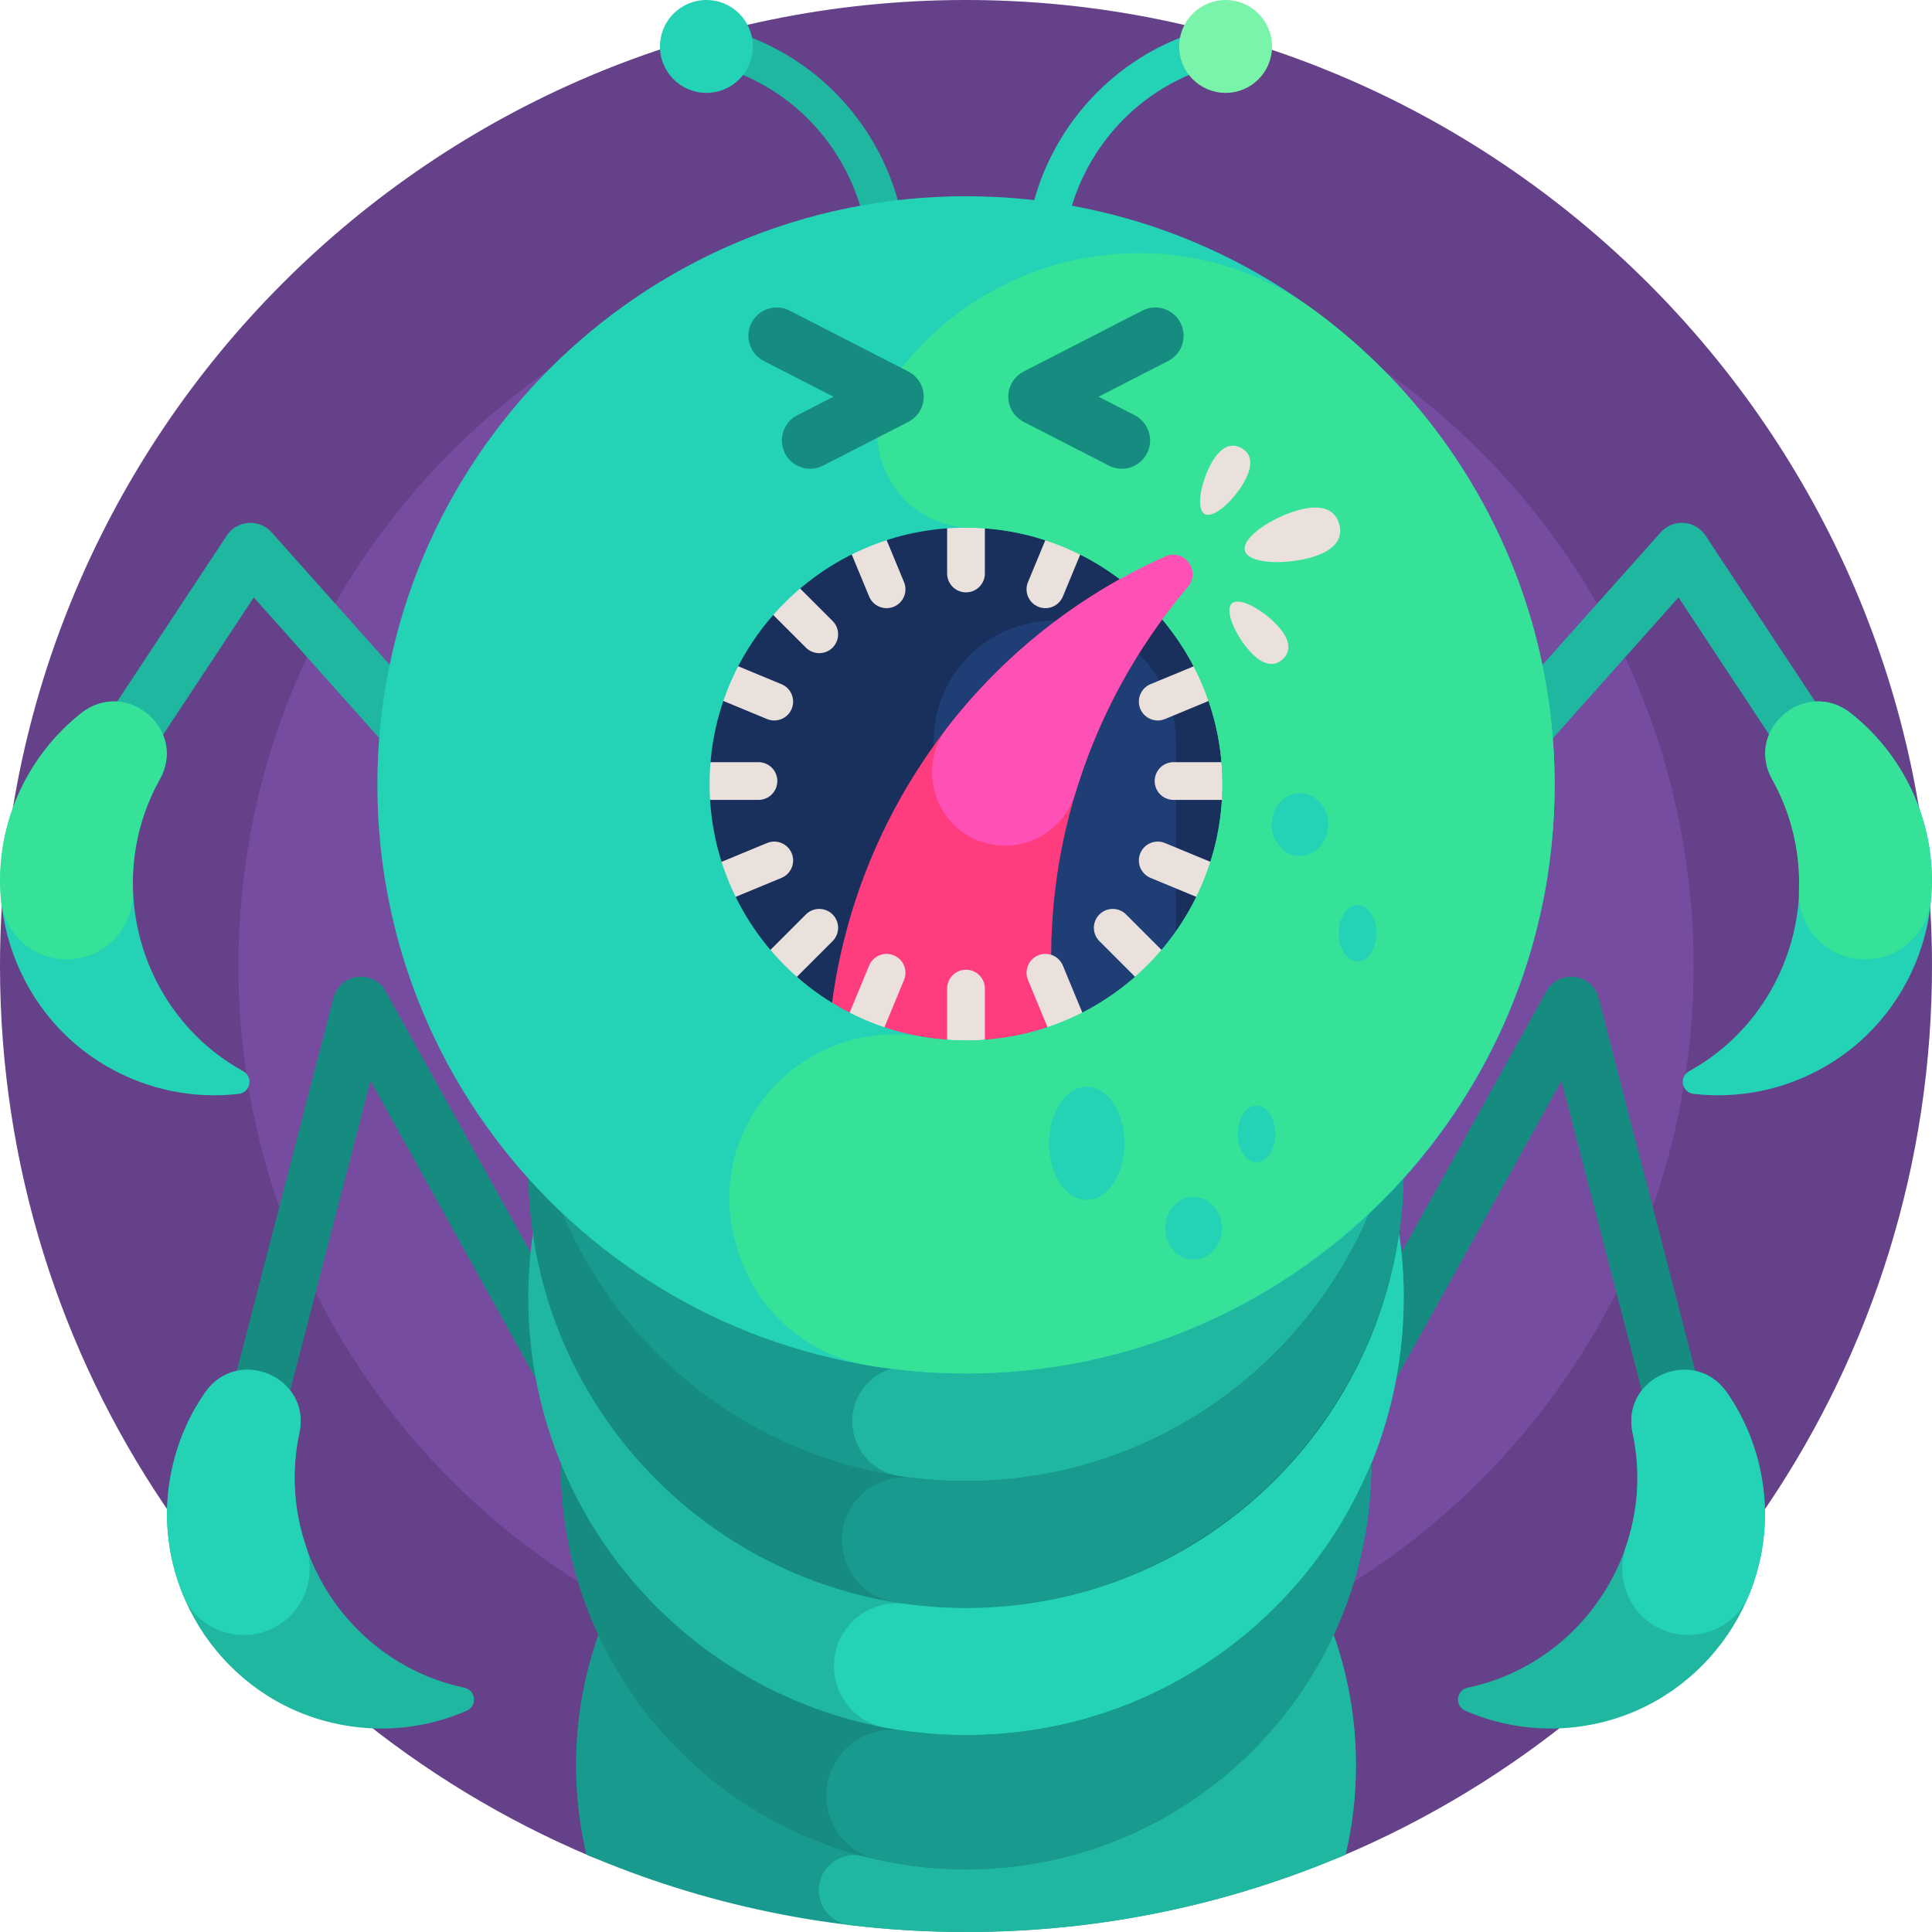 <svg id="Capa_1" enable-background="new 0 0 512 512" height="512" viewBox="0 0 512 512" width="512" xmlns="http://www.w3.org/2000/svg"><g><path d="m0 256c0-141.244 114.386-255.771 255.577-256 140.877-.228 256.101 114.525 256.423 255.402.243 106.405-64.432 197.733-156.64 236.601-6.123 2.581-12.972 2.823-19.284.746-25.191-8.289-52.11-12.773-80.076-12.773-27.862 0-54.684 4.451-79.794 12.681-6.498 2.13-13.547 1.892-19.845-.772-91.887-38.861-156.361-129.844-156.361-235.885z" fill="#644189"/><path d="m448.82 256c0 106.491-86.328 192.82-192.82 192.82s-192.82-86.329-192.82-192.82 86.329-192.82 192.82-192.82 192.82 86.329 192.82 192.82z" fill="#754ca0"/><path d="m174.659 393.317c2.009 3.622.702 8.187-2.92 10.197-1.152.639-2.401.943-3.632.943-2.638 0-5.195-1.393-6.565-3.863l-63.359-114.205-25.609 98.833c-1.038 4.009-5.128 6.418-9.141 5.379-4.01-1.039-6.418-5.132-5.379-9.141l30.319-117.01c.77-2.97 3.271-5.172 6.313-5.559 3.057-.387 6.017 1.12 7.505 3.802zm279.287-11.858-30.317-117.009c-.771-2.97-3.271-5.172-6.314-5.559-3.039-.386-6.017 1.119-7.505 3.802l-72.468 130.624c-2.009 3.622-.702 8.187 2.92 10.197 1.153.639 2.401.943 3.632.943 2.637 0 5.195-1.394 6.565-3.863l63.358-114.205 25.607 98.833c1.04 4.009 5.132 6.419 9.142 5.379 4.011-1.039 6.419-5.132 5.38-9.142z" fill="#168c80"/><path d="m123.659 453.37c-10.759 4.692-23.084 6.104-35.478 3.236-28.603-6.62-47.611-34.476-43.306-63.517 1.328-8.959 4.65-17.078 9.434-24 8.656-12.527 28.232-4.195 25.025 10.689-.068.317-.134.634-.197.953-5.952 30.077 13.489 59.829 43.431 66.425.16.035.321.07.481.104 3.1.656 3.515 4.843.61 6.11zm343.465-60.281c-1.328-8.959-4.65-17.078-9.434-24-8.656-12.527-28.232-4.195-25.025 10.689.068.317.134.634.197.953 5.952 30.077-13.489 59.829-43.431 66.425-.16.035-.321.07-.481.104-3.1.656-3.515 4.843-.61 6.11 10.759 4.692 23.084 6.104 35.478 3.236 28.604-6.62 47.611-34.476 43.306-63.517z" fill="#20b7a1"/><path d="m156.328 235.663c2.757 3.091 2.485 7.833-.605 10.589-1.431 1.275-3.214 1.902-4.989 1.902-2.064 0-4.119-.847-5.601-2.508l-77.876-87.328-31.878 48.257c-2.283 3.456-6.936 4.407-10.392 2.124s-4.407-6.936-2.124-10.392l37.248-56.387c1.283-1.942 3.395-3.179 5.717-3.347 2.312-.164 4.589.751 6.139 2.489zm332.891-37.355-37.248-56.387c-1.283-1.942-3.395-3.179-5.717-3.347-2.316-.169-4.589.751-6.139 2.489l-84.361 94.6c-2.757 3.091-2.485 7.833.605 10.589 1.431 1.275 3.213 1.902 4.989 1.902 2.064 0 4.119-.847 5.601-2.508l77.876-87.328 31.878 48.257c2.283 3.456 6.936 4.407 10.392 2.124s4.407-6.935 2.124-10.391z" fill="#20b7a1"/><path d="m63.234 289.893c-11.66 1.342-23.86-.911-34.874-7.277-25.419-14.693-35.452-46.888-22.845-73.403 3.889-8.18 9.44-14.973 16.038-20.194 11.94-9.449 28.225 4.241 20.807 17.539-.158.283-.313.568-.467.854-14.485 27.023-4.592 61.159 22.115 76.22.143.081.286.161.429.24 2.773 1.533 1.945 5.659-1.203 6.021zm443.332-80.68c-3.889-8.18-9.44-14.973-16.038-20.194-11.94-9.449-28.225 4.241-20.807 17.539.158.283.313.568.467.854 14.485 27.023 4.592 61.159-22.115 76.22-.143.081-.286.161-.43.24-2.773 1.533-1.945 5.659 1.203 6.021 11.66 1.342 23.86-.911 34.874-7.277 25.42-14.693 35.454-46.888 22.846-73.403z" fill="#24d3b5"/><path d="m81.113 409.897c3.919 11.458-4.4 23.397-16.511 23.397-7.021 0-13.462-4.149-16.121-10.647-3.726-9.107-5.132-19.258-3.605-29.559 1.33-8.97 4.658-17.097 9.45-24.024 8.628-12.472 28.195-4.113 25.008 10.713-.068.317-.134.634-.197.953-1.987 10.043-1.143 20.048 1.976 29.167zm386.011-16.808c-1.33-8.97-4.658-17.097-9.45-24.024-8.628-12.472-28.195-4.113-25.008 10.713.068.317.134.634.197.953 1.987 10.042 1.144 20.046-1.975 29.166-3.919 11.458 4.4 23.397 16.511 23.397 7.021 0 13.462-4.149 16.121-10.647 3.725-9.107 5.131-19.258 3.604-29.558z" fill="#24d3b5"/><path d="m42.278 206.558c-.158.283-.313.568-.467.854-4.883 9.11-6.996 19.029-6.627 28.752.375 9.892-7.607 18.087-17.505 18.087-9.051 0-16.656-6.89-17.455-15.905-.863-9.74.768-19.789 5.211-29.132 3.889-8.18 9.44-14.973 16.038-20.194 11.939-9.449 28.223 4.241 20.805 17.538zm464.207 2.655c-3.889-8.18-9.44-14.973-16.038-20.194-11.94-9.449-28.225 4.241-20.807 17.539.158.283.313.568.467.854 4.883 9.11 6.996 19.029 6.627 28.752-.375 9.892 7.606 18.087 17.505 18.087 9.051 0 16.656-6.89 17.455-15.905.864-9.74-.767-19.789-5.209-29.133z" fill="#35e298"/><path d="m359.34 467.784c0 8.15-.944 16.081-2.728 23.687-30.884 13.214-64.894 20.529-100.612 20.529s-69.728-7.315-100.613-20.529c-1.784-7.606-2.728-15.537-2.728-23.687 0-57.073 46.267-103.34 103.34-103.34s103.341 46.267 103.341 103.34z" fill="#199a8e"/><path d="m323.354 17.089c-29.422 7.355-47.374 37.275-40.019 66.697.67 2.679-.958 5.394-3.638 6.063-2.679.67-5.394-.959-6.063-3.638-8.693-34.771 12.524-70.131 47.294-78.824 2.679-.67 5.394.959 6.063 3.638.671 2.68-.957 5.394-3.637 6.064z" fill="#24d3b5"/><path d="m191.071 7.387c-2.679-.67-5.394.959-6.063 3.638-.67 2.679.959 5.394 3.638 6.063 29.422 7.355 47.374 37.275 40.019 66.697-.67 2.679.958 5.394 3.638 6.063 2.679.67 5.394-.959 6.063-3.638 8.692-34.769-12.524-70.13-47.295-78.823z" fill="#20b7a1"/><path d="m199.511 12.309c0 6.798-5.511 12.308-12.309 12.308s-12.309-5.51-12.309-12.308 5.511-12.309 12.309-12.309 12.309 5.511 12.309 12.309z" fill="#24d3b5"/><path d="m324.798 0c-6.798 0-12.309 5.511-12.309 12.309s5.511 12.308 12.309 12.308 12.309-5.51 12.309-12.308-5.511-12.309-12.309-12.309z" fill="#7af4ab"/><path d="m363.429 388.007c0 59.332-48.098 107.429-107.429 107.429s-107.429-48.098-107.429-107.429 48.097-107.429 107.429-107.429 107.429 48.098 107.429 107.429z" fill="#168c80"/><path d="m372 343.816c0 64.065-51.935 116-116 116s-116-51.935-116-116 51.935-116 116-116 116 51.935 116 116z" fill="#20b7a1"/><path d="m372 310.15c0 64.065-51.935 116-116 116s-116-51.935-116-116 51.935-116 116-116 116 51.935 116 116z" fill="#168c80"/><path d="m372 276.483c0 64.065-51.935 116-116 116s-116-51.935-116-116 51.935-116 116-116 116 51.935 116 116z" fill="#199a8e"/><path d="m326 116.983v210h-140v-210z" fill="#19305c"/><path d="m311.638 196.534v98.344c0 17.731-14.374 32.105-32.105 32.105-17.731 0-32.105-14.374-32.105-32.105v-98.344c0-17.731 14.374-32.105 32.105-32.105 17.732.001 32.105 14.374 32.105 32.105z" fill="#203e76"/><path d="m219.368 292.586c-2.923-62.057 32.814-119.897 89.454-145.12 5.022-2.236 9.522 3.917 5.958 8.103-28.067 32.96-41.704 77.529-34.152 122.896z" fill="#ff3c7d"/><path d="m261 131.983v20c0 2.762-2.239 5-5 5s-5-2.238-5-5v-20c0-2.761 2.239-5 5-5s5 2.239 5 5zm-5 125c-2.761 0-5 2.239-5 5v20c0 2.762 2.239 5 5 5s5-2.238 5-5v-20c0-2.761-2.239-5-5-5zm75-55h-20c-2.761 0-5 2.239-5 5s2.239 5 5 5h20c2.762 0 5-2.239 5-5s-2.238-5-5-5zm-125 5c0-2.761-2.238-5-5-5h-20c-2.761 0-5 2.239-5 5s2.239 5 5 5h20c2.762 0 5-2.239 5-5zm92.426 35.355c-1.952-1.953-5.118-1.953-7.071 0s-1.953 5.119 0 7.071l14.142 14.142c1.953 1.953 5.118 1.953 7.071 0s1.953-5.118 0-7.071zm-91.924-91.923c-1.952-1.953-5.118-1.953-7.071 0s-1.952 5.119 0 7.071l14.142 14.142c1.953 1.953 5.118 1.953 7.071 0s1.953-5.118 0-7.071zm7.072 91.923-14.142 14.142c-1.952 1.952-1.953 5.118 0 7.071s5.119 1.953 7.071 0l14.142-14.142c1.953-1.953 1.953-5.118 0-7.071s-5.119-1.953-7.071 0zm18.344-106.56c-1.057-2.551-3.982-3.763-6.533-2.706s-3.763 3.982-2.706 6.533l7.654 18.478c1.057 2.551 3.981 3.763 6.533 2.706s3.763-3.981 2.706-6.533zm49.749 120.105c-1.057-2.551-3.981-3.763-6.533-2.706s-3.763 3.982-2.706 6.533l7.654 18.478c1.057 2.551 3.982 3.763 6.533 2.706s3.763-3.981 2.706-6.533zm20.527-68.034c1.057 2.551 3.982 3.763 6.533 2.706l18.478-7.654c2.552-1.057 3.763-3.981 2.706-6.533s-3.981-3.763-6.533-2.706l-18.478 7.654c-2.551 1.057-3.763 3.981-2.706 6.533zm-92.388 38.268c-1.057-2.551-3.981-3.763-6.533-2.706l-18.478 7.654c-2.551 1.057-3.763 3.981-2.706 6.533s3.982 3.763 6.533 2.706l18.478-7.654c2.552-1.057 3.763-3.982 2.706-6.533zm117.398 4.948-18.478-7.654c-2.551-1.057-5.476.155-6.533 2.706s.155 5.476 2.706 6.533l18.478 7.654c2.552 1.057 5.476-.155 6.533-2.706 1.057-2.552-.154-5.476-2.706-6.533zm-142.409-48.164 18.478 7.654c2.552 1.057 5.476-.155 6.533-2.706s-.155-5.476-2.706-6.533l-18.478-7.654c-2.551-1.057-5.476.155-6.533 2.706s.156 5.476 2.706 6.533zm90.339-22.112c2.551 1.057 5.476-.155 6.533-2.706l7.654-18.478c1.057-2.552-.155-5.476-2.706-6.533s-5.476.154-6.533 2.706l-7.654 18.478c-1.056 2.551.155 5.476 2.706 6.533zm-38.268 92.388c-2.551-1.057-5.476.155-6.533 2.706l-7.654 18.478c-1.057 2.551.155 5.476 2.706 6.533s5.476-.155 6.533-2.706l7.654-18.478c1.057-2.552-.155-5.477-2.706-6.533z" fill="#ebe1dc"/><path d="m371.995 277.579c-.577 62.371-51.106 113.548-113.465 114.877-6.933.148-13.731-.313-20.344-1.333-7.108-1.096-12.334-7.253-12.334-14.445 0-8.771 7.666-15.535 16.376-14.504 4.516.534 9.113.809 13.773.809 59.068 0 107.825-44.15 115.071-101.25.657 5.183.973 10.473.923 15.846z" fill="#20b7a1"/><path d="m371.95 306.719c1.878 64.648-50.848 119.197-115.523 119.43-6.551.024-12.977-.496-19.234-1.516-8.088-1.319-14.066-8.239-14.066-16.433v-.079c0-10.053 8.837-17.686 18.817-16.481 4.607.557 9.298.843 14.055.843 58.348 0 106.634-43.079 114.787-99.167.64 4.393 1.032 8.866 1.164 13.403z" fill="#199a8e"/><path d="m371.998 343.064c.4 62.882-48.624 114.269-111.461 116.666-8.968.342-17.721-.335-26.151-1.924-7.796-1.469-13.386-8.374-13.386-16.306 0-10.122 8.961-17.831 18.988-16.446 5.234.723 10.579 1.096 16.012 1.096 58.348 0 106.634-43.08 114.787-99.167.764 5.255 1.176 10.623 1.211 16.081z" fill="#24d3b5"/><path d="m363.429 387.66c.188 59.491-47.981 107.776-107.429 107.776-7.993 0-15.783-.873-23.278-2.529-8.014-1.771-13.734-8.856-13.734-17.064 0-10.693 9.514-18.798 20.094-17.252 5.522.807 11.171 1.225 16.918 1.225 48.551 0 90.135-29.826 107.429-72.156z" fill="#199a8e"/><path d="m359.34 467.784c0 8.15-.944 16.08-2.728 23.687-30.884 13.214-64.894 20.529-100.612 20.529-10.447 0-20.748-.626-30.868-1.842-4.653-.559-8.132-4.549-8.132-9.236 0-6.088 5.75-10.548 11.638-9.001 8.736 2.294 17.906 3.516 27.362 3.516 43.151 0 80.359-25.441 97.445-62.142 3.817 10.786 5.895 22.395 5.895 34.489z" fill="#20b7a1"/><path d="m256 52c-86.152 0-155.991 69.84-155.991 155.991 0 86.152 69.84 155.992 155.991 155.992s155.991-69.84 155.991-155.992c0-86.151-69.839-155.991-155.991-155.991zm0 223.737c-37.528 0-67.951-30.423-67.951-67.951s30.423-67.951 67.951-67.951 67.951 30.422 67.951 67.951c0 37.528-30.423 67.951-67.951 67.951z" fill="#24d3b5"/><path d="m411.991 207.912c.042 84.39-67.863 154.041-152.229 156.027-10.04.236-19.872-.476-29.411-2.054-16.354-2.706-29.766-14.343-34.694-30.169-.143-.459-.284-.918-.425-1.378-9.514-31.175 17.205-60.997 49.342-55.556 3.715.629 7.532.957 11.425.957 37.877 0 68.516-30.991 67.943-69-.542-35.947-29.539-65.582-65.468-66.858-.406-.014-.81-.025-1.214-.033-20.867-.378-32.233-24.429-19.433-40.914.298-.383.596-.766.896-1.147 26.633-33.901 75.446-40.863 110.079-15.19 38.32 28.405 63.164 73.958 63.189 125.315z" fill="#35e298"/><path d="m323.833 325.5c0 4.603-3.358 8.333-7.5 8.333s-7.5-3.731-7.5-8.333 3.358-8.333 7.5-8.333c4.143 0 7.5 3.73 7.5 8.333zm-35.833-37.5c-5.523 0-10 6.716-10 15s4.477 15 10 15 10-6.716 10-15-4.477-15-10-15zm71.766-48.184c-2.761 0-5 3.358-5 7.5s2.239 7.5 5 7.5 5-3.358 5-7.5-2.239-7.5-5-7.5zm-15.266-29.634c-4.142 0-7.5 3.731-7.5 8.333s3.358 8.333 7.5 8.333 7.5-3.731 7.5-8.333-3.358-8.333-7.5-8.333zm-11.5 82.818c-2.761 0-5 3.358-5 7.5s2.239 7.5 5 7.5 5-3.358 5-7.5-2.239-7.5-5-7.5z" fill="#24d3b5"/><path d="m244.794 105.13c0 2.813-1.573 5.389-4.075 6.673l-22.589 11.593c-1.097.562-2.267.829-3.419.829-2.723 0-5.35-1.488-6.679-4.077-1.891-3.685-.437-8.206 3.248-10.097l9.588-4.92-18.463-9.475c-3.685-1.892-5.139-6.412-3.248-10.097 1.892-3.686 6.411-5.139 10.098-3.248l31.464 16.147c2.502 1.284 4.075 3.86 4.075 6.672zm68.049-19.571c-1.892-3.685-6.41-5.14-10.098-3.248l-31.465 16.147c-2.502 1.284-4.075 3.86-4.075 6.672s1.573 5.389 4.075 6.673l22.589 11.593c1.097.563 2.266.829 3.419.829 2.723 0 5.35-1.488 6.679-4.077 1.891-3.685.437-8.206-3.248-10.097l-9.587-4.92 18.463-9.475c3.685-1.891 5.139-6.412 3.248-10.097z" fill="#168c80"/><path d="m314.779 155.569c-13.558 15.921-23.748 34.551-29.81 54.672-2.712 9.001-11.428 14.805-20.768 13.75-15.11-1.707-22.397-19.283-13.065-31.288 14.944-19.223 34.575-34.945 57.685-45.237 5.022-2.236 9.522 3.917 5.958 8.103z" fill="#ff50b5"/><path d="m329.741 127.661c-2.685 4.826-8.07 9.9-10.483 8.557s-.941-8.593 1.745-13.419c2.685-4.826 5.567-5.4 7.98-4.058s3.444 4.094.758 8.92zm10.165 47.066c2.045-1.856 2.424-4.769-1.288-8.859s-10.108-7.807-12.153-5.951 1.036 8.582 4.748 12.672 6.648 3.994 8.693 2.138zm14.994-35.871c-.983-3.448-4.155-5.567-11.052-3.601s-14.906 7.271-13.923 10.719 10.585 3.734 17.482 1.768c6.897-1.965 8.476-5.437 7.493-8.886z" fill="#ebe1dc"/></g></svg>